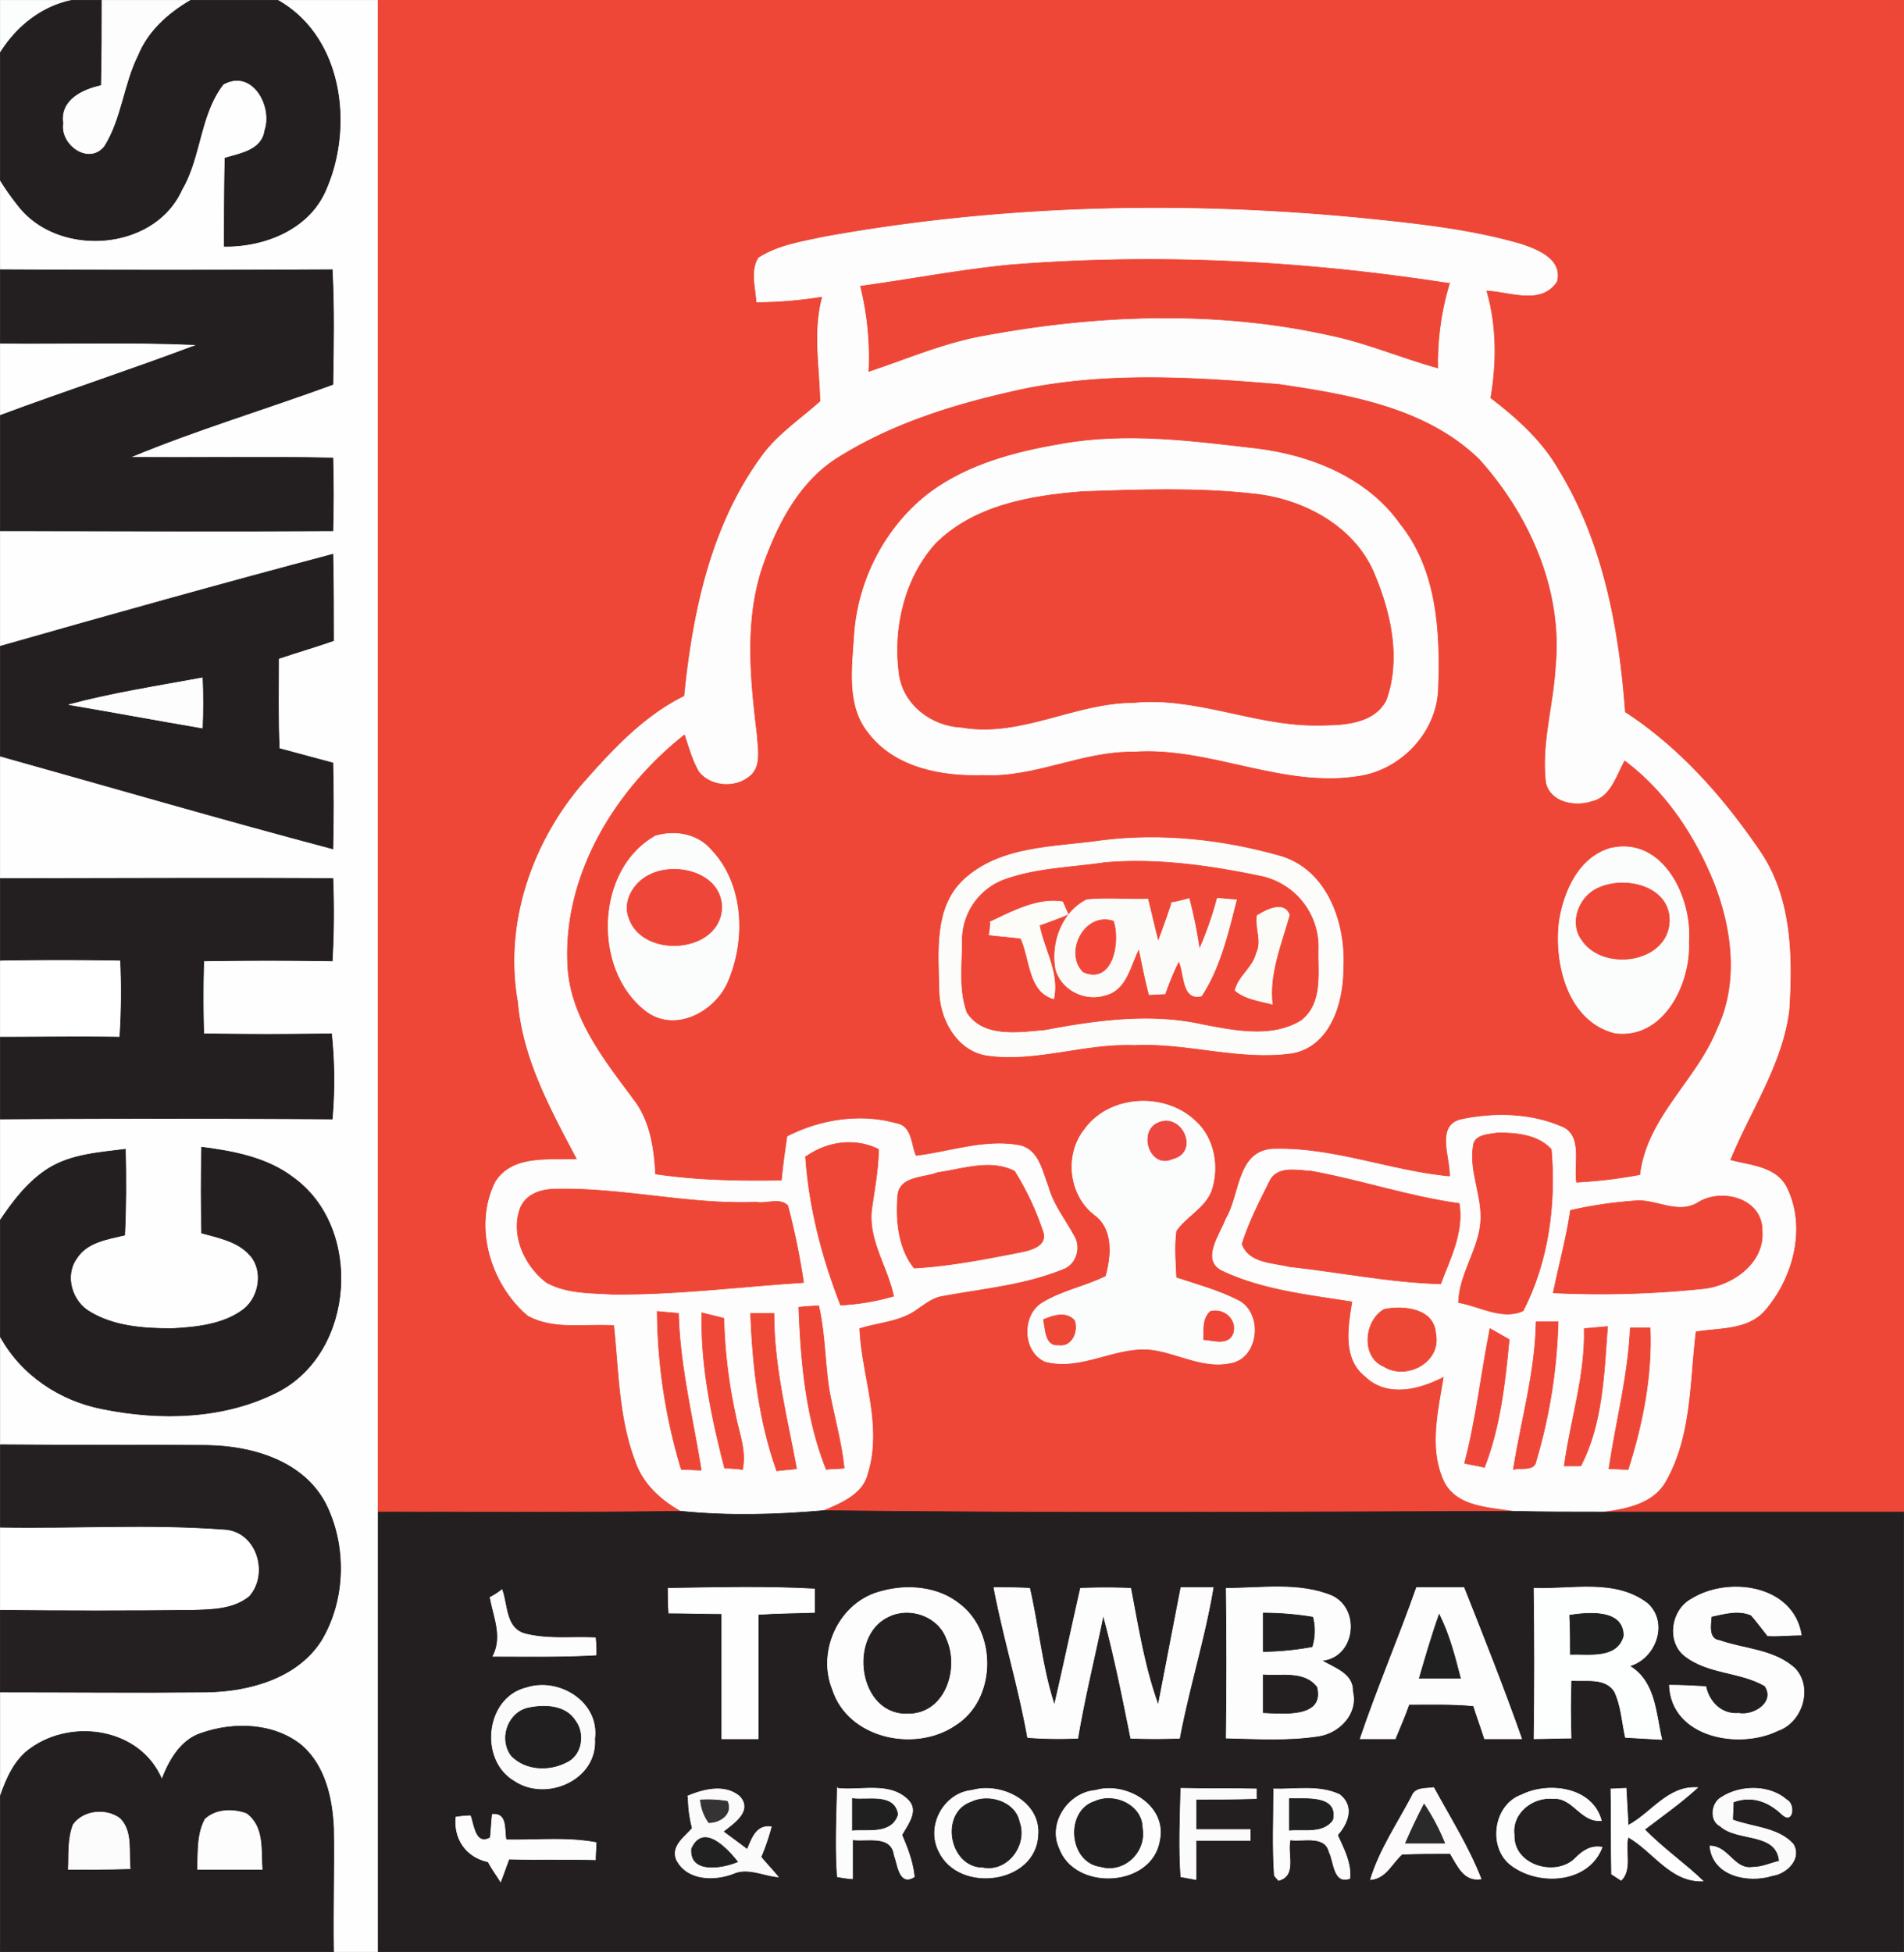 <svg xmlns="http://www.w3.org/2000/svg" viewBox="0 0 682.68 699.93"><rect x="0" y="0" width="682.68" height="699.93" fill="#808080" stroke="none"/><defs><style>.cls-1{fill:#fcfdfd;stroke:#fcfdfd;}.cls-1,.cls-10,.cls-11,.cls-12,.cls-13,.cls-14,.cls-15,.cls-16,.cls-17,.cls-18,.cls-19,.cls-2,.cls-20,.cls-21,.cls-22,.cls-23,.cls-24,.cls-25,.cls-26,.cls-27,.cls-28,.cls-29,.cls-3,.cls-30,.cls-31,.cls-32,.cls-33,.cls-34,.cls-35,.cls-36,.cls-4,.cls-5,.cls-6,.cls-7,.cls-8,.cls-9{stroke-miterlimit:10;stroke-width:0.23px;}.cls-2{fill:#231f20;stroke:#231f20;}.cls-3{fill:#fdfdfd;stroke:#fdfdfd;}.cls-4{fill:#fefefe;stroke:#fefefe;}.cls-5{fill:#ee4737;stroke:#ee4737;}.cls-6{fill:#fcfdfc;stroke:#fcfdfc;}.cls-7{fill:#fbfdfc;stroke:#fbfdfc;}.cls-8{fill:#fcfdfb;stroke:#fcfdfb;}.cls-9{fill:#ef4737;stroke:#ef4737;}.cls-10{fill:#ee4739;stroke:#ee4739;}.cls-11{fill:#fcfcf8;stroke:#fcfcf8;}.cls-12{fill:#fbfcfa;stroke:#fbfcfa;}.cls-13{fill:#fbfcf7;stroke:#fbfcf7;}.cls-14{fill:#f24738;stroke:#f24738;}.cls-15{fill:#fff;stroke:#fff;}.cls-16{fill:#ed4740;stroke:#ed4740;}.cls-17{fill:#ee4738;stroke:#ee4738;}.cls-18{fill:#ed4736;stroke:#ed4736;}.cls-19{fill:#ee4636;stroke:#ee4636;}.cls-20{fill:#f04838;stroke:#f04838;}.cls-21{fill:#ee4837;stroke:#ee4837;}.cls-22{fill:#f04436;stroke:#f04436;}.cls-23{fill:#ef4738;stroke:#ef4738;}.cls-24{fill:#241f20;stroke:#241f20;}.cls-25{fill:#fdfefe;stroke:#fdfefe;}.cls-26{fill:#221f20;stroke:#221f20;}.cls-27{fill:#202020;stroke:#202020;}.cls-28{fill:#212021;stroke:#212021;}.cls-29{fill:#fcfbfc;stroke:#fcfbfc;}.cls-30{fill:#fdfcfd;stroke:#fdfcfd;}.cls-31{fill:#fefdfe;stroke:#fefdfe;}.cls-32{fill:#fdfbfc;stroke:#fdfbfc;}.cls-33{fill:#363334;stroke:#363334;}.cls-34{fill:#212020;stroke:#212020;}.cls-35{fill:#2b2a2a;stroke:#2b2a2a;}.cls-36{fill:#212121;stroke:#212121;}</style></defs><title>Asset 1</title><g id="Layer_2" data-name="Layer 2"><g id="Layer_1-2" data-name="Layer 1"><path class="cls-1" d="M0,0H25.62C14.78,2.22,5.91,9.36,0,18.72V0Z" transform="translate(0.12 0.12)"/><path class="cls-2" d="M25.62,0H36.46c0,10.1,0,20.45-.24,30.55C29.56,32,21.43,35.72,22.67,44.1c-1.24,7.64,9.11,15,14.53,8.13,6.16-9.85,6.9-22.17,12.07-32.52,3.45-8.62,10.6-15,18.48-19.71H100c22.91,13.3,26.85,45.09,17,67.75-5.92,14.54-22.18,20.94-37,20.7,0-10.84,0-21.44.25-32,5.42-1.73,13.3-2.71,14.29-9.86,3-8.62-4.44-21.92-14.54-16.26C71.69,41.14,72.19,56.17,65.29,68,55.43,89.93,21.68,92.39,6.9,74.65A95.5,95.5,0,0,1,0,65V18.72C5.91,9.36,14.78,2.22,25.62,0Z" transform="translate(0.12 0.12)"/><path class="cls-3" d="M36.46,0H67.75c-7.88,4.68-15,11.09-18.48,19.71C44.1,30.06,43.36,42.38,37.2,52.23c-5.42,6.9-15.77-.49-14.53-8.13C21.43,35.72,29.56,32,36.22,30.55c.24-10.1.24-20.45.24-30.55Z" transform="translate(0.12 0.12)"/><path class="cls-4" d="M100,0H135.5V699.7h-16c-.25-14.78.25-29.57,0-44.35-.49-10.59-3-22.17-11.33-29.56-9.86-8.13-24.39-8.63-36.22-4.44-7.39,2.47-11.33,9.61-14,16.51-7.64-18.23-32-21.93-47.06-11.09-5.67,3.94-8.62,10.6-10.84,17v-37.2c24.64,0,49.27.25,73.91,0,15.28-.25,32.52-4.93,41.15-18.48,8.87-14.78,9.11-34.24,1.47-49.27-8.13-15.28-26.36-20.45-42.37-20.7-24.89-.24-49.52,0-74.16-.24V479.19c7.64,13.8,21.43,22.92,36.71,25.87,20.69,4.19,43.61,3.7,62.82-6.16C127.13,484.61,130.08,440,105,422c-9.36-7.15-21.43-9.37-32.76-10.84-.25,10.34-.25,20.69,0,30.79,6.16,1.73,13,3,17.49,8.13,4.68,5.42,3.2,14.79-2.46,19.22-7.15,5.42-16.76,6.41-25.63,6.9-10.1,0-20.69-.74-29.32-5.91-6.65-3.7-9.36-13.06-4.92-19.22,3.69-5.91,11.08-6.9,17.24-8.38.5-10.35.5-20.45.25-30.8-9.36,1.24-19.22,1.73-27.59,6.9C9.85,423.51,4.68,430.41,0,437.31V401.09q59.51-.36,119,0a158.31,158.31,0,0,0-.25-30.55q-22.9.38-45.82,0c-.25-8.62-.25-17.49,0-26.11,15.27-.25,30.79-.25,46.07,0a294.62,294.62,0,0,0,.24-29.57c-39.66-.24-79.57,0-119.24,0V271c39.67,11.09,79.33,22.67,119.24,33.26.25-10.1.25-20.45,0-30.8L100,268.3c-.5-10.84-.25-21.68-.25-32.28,6.65-2.21,13.31-4.18,19.71-6.4,0-10.35,0-20.7-.25-31C79.33,209.17,39.67,220.26,0,231.59V190.2c39.67,0,79.58.25,119.24,0,.25-8.62.25-17.49,0-26.12-24.14-.49-48.53,0-72.68-.24,23.66-9.86,48.54-17.25,72.68-26.12.25-13.79.5-27.35-.24-41.14q-59.5.36-119,0V65a95.5,95.5,0,0,0,6.9,9.61C21.68,92.39,55.43,89.93,65.29,68c6.9-11.83,6.4-26.86,14.78-37.7,10.1-5.66,17.49,7.64,14.54,16.26-1,7.15-8.87,8.13-14.29,9.86-.25,10.59-.25,21.19-.25,32,14.78.24,31-6.16,37-20.7C126.88,45.09,122.94,13.3,100,0Z" transform="translate(0.12 0.12)"/><path class="cls-5" d="M135.5,0h547V542H573.56c8.62-1.23,19-2.71,23.65-11.33,9.11-16.26,8.37-35.48,10.59-53.47,8.13-1.47,18.48-.49,24.64-7.39,10.1-11.58,15-29.56,8.13-43.85-3.7-7.89-13.31-8.13-20.45-10.1,7.14-17.74,18.72-34.25,21.19-53.71,1.23-19.22,1-40.16-10.35-56.91-13.06-19.22-28.83-37.21-48.54-50-2.21-30.06-7.88-60.85-23.89-87-5.92-10.35-15-18.48-24.39-25.62,2.21-12.81,2.21-26.12-1.48-38.68,8.37.25,19.71,5.42,25.37-3.2,2-7.89-6.89-11.34-12.81-13.31C526.5,82,507,80.07,487.57,78.1c-64.3-6.16-129.34-4.68-192.91,6.9-7.88,1.72-16,3-22.91,7.39-3,4.68-1,10.59-.74,15.77a153.39,153.39,0,0,0,23.65-2c-3.45,12.56-1,25.13-.74,37.69-7.14,6.41-15.77,12.07-21.43,20.2-18,24.89-24.39,55.68-27.35,85.5-15,7.39-26.36,19.95-37.2,32.27-17.74,21.19-27.35,49.77-22.42,77.36,1.72,20.45,11.82,38.68,21.19,56.42-9.86.49-23.16-1.72-29.32,8.13-7.89,15.77-1.73,36.46,11.58,47.8,9.36,5.17,20.69,2.71,31,3.45,1.73,16.26,1.73,33.26,7.64,48.78,2.71,8.13,9.36,14,16.51,18-36.22.5-72.44.25-108.66.25V0Z" transform="translate(0.12 0.12)"/><path class="cls-6" d="M294.66,85c63.57-11.58,128.61-13.06,192.91-6.9,19.46,2,38.93,3.94,57.65,9.36,5.92,2,14.78,5.42,12.81,13.31-5.66,8.62-17,3.45-25.37,3.2,3.69,12.56,3.69,25.87,1.48,38.68,9.36,7.14,18.47,15.27,24.39,25.62,16,26.12,21.68,56.91,23.89,87,19.71,12.81,35.48,30.8,48.54,50C642.29,322,642.54,343,641.31,362.17c-2.47,19.46-14,36-21.19,53.71,7.14,2,16.75,2.21,20.45,10.1,6.9,14.29,2,32.27-8.13,43.85-6.16,6.9-16.51,5.92-24.64,7.39-2.22,18-1.48,37.21-10.59,53.47-4.68,8.62-15,10.1-23.65,11.33-10.35,0-20.7,0-31-.25-8.62-1.47-19.71-1.47-24.63-10.1-5.92-11.82-2.47-25.62-.5-37.94-8.62,4.44-20.2,7.39-28.08-.25-8.13-6.4-6.16-17.73-4.69-26.85-15.52-2.46-31.78-4.19-46.07-10.84-8.62-3.7-1.48-13.06.74-19,5.18-8.62,3.94-24.15,16.76-25.13,21.68-.74,42.37,7.88,63.56,9.85.25-6.65-5.17-18.23,4.19-20.45,11.82-2.46,24.64-2.21,35.72,2.47,8.13,2.95,4.68,13.3,5.67,20.2a171.62,171.62,0,0,0,22.66-2.71c2.47-20.69,20.21-33.75,27.6-52.23,7.88-16.51,5.42-35.72-1-52.23-6.9-17-17.24-32.77-32-43.86-2.95,5.18-4.92,13.06-11.82,14.54-5.91,2-14.78.49-16.51-6.65-1.72-14,2.71-27.84,3.45-41.64,2.71-27.35-9.36-54.45-27.35-74.4-19-18.48-46.56-23.16-71.69-26.86-32-2.71-64.8-4.68-96.33,2.71-21.68,4.93-43.36,11.83-62.33,23.9-13.31,8.62-20.95,23.41-26.12,37.94-6.9,19.71-4.68,41.15-2.22,61.35.25,4.93,1.73,11.33-2.95,14.78-5.18,4.19-13.8,3.45-18-1.72-2.46-4.19-3.69-8.87-5.17-13.31-24.64,19.47-43.12,49.52-41.89,81.55.5,19,12.82,34.49,23.66,49,5.91,7.64,7.39,17.25,7.88,26.85,15,2.22,30.06,2.47,45.09,2.22.49-5.42,1.23-10.59,2-15.77,12.07-6.16,26.36-8.37,39.42-4.68,5.42,1,5.17,7.39,6.89,11.58,12.32-1.48,24.89-6.16,37.45-3.69,6.66,1.72,7.89,9.11,10.1,14.78,1.73,6.4,5.92,11.58,9.12,17.49,2.71,4.19,1,10.6-3.94,12.32-13.8,5.67-28.58,6.9-43.12,9.61-3.45.49-6.16,2.71-9.11,4.68-5.92,4.43-13.55,4.68-20.7,6.9.74,17.24,8.38,34.74,3,52-1.73,7.39-9.61,10.6-16,13.31-16.75,1.48-34,2-51,.24-7.15-3.94-13.8-9.85-16.51-18-5.91-15.52-5.91-32.52-7.64-48.78-10.35-.74-21.68,1.72-31-3.45-13.31-11.34-19.47-32-11.58-47.8,6.16-9.85,19.46-7.64,29.32-8.13-9.37-17.74-19.47-36-21.19-56.42-4.93-27.59,4.68-56.17,22.42-77.36,10.84-12.32,22.17-24.88,37.2-32.27,3-29.82,9.36-60.61,27.35-85.5,5.66-8.13,14.29-13.79,21.43-20.2-.24-12.56-2.71-25.13.74-37.69a153.39,153.39,0,0,1-23.65,2c-.25-5.18-2.22-11.09.74-15.77,6.9-4.43,15-5.67,22.91-7.39Z" transform="translate(0.12 0.12)"/><path class="cls-5" d="M308.46,102.49c18-2.46,35.72-5.91,53.71-7.64,52.48-4.18,105.45-1.47,157.43,6.66a97.94,97.94,0,0,0-4.19,30.3c-13.3-3.7-25.87-9.12-39.17-11.83-40.16-8.87-82.29-7.39-122.45,0-14.78,2.47-28.33,8.38-42.38,13.06a105.46,105.46,0,0,0-3-30.55Z" transform="translate(0.12 0.12)"/><path class="cls-2" d="M0,96.58q59.51.36,119,0c.74,13.79.49,27.35.24,41.14-24.14,8.87-49,16.26-72.68,26.12,24.15.24,48.54-.25,72.68.24.25,8.63.25,17.5,0,26.12-39.66.25-79.57,0-119.24,0V148.56c23.16-8.62,46.56-16.26,69.48-24.88-23.16-1-46.32-.25-69.48-.49V96.58Z" transform="translate(0.12 0.12)"/><path class="cls-4" d="M0,123.19c23.16.24,46.32-.5,69.48.49C46.56,132.3,23.16,139.94,0,148.56V123.19Z" transform="translate(0.12 0.12)"/><path class="cls-5" d="M362.17,140.43c31.53-7.39,64.3-5.42,96.33-2.71,25.13,3.7,52.72,8.38,71.69,26.86,18,19.95,30.06,47,27.35,74.4-.74,13.8-5.17,27.6-3.45,41.64,1.73,7.14,10.6,8.62,16.51,6.65,6.9-1.48,8.87-9.36,11.82-14.54,14.79,11.09,25.13,26.86,32,43.86,6.41,16.51,8.87,35.72,1,52.23-7.39,18.48-25.13,31.54-27.6,52.23a171.62,171.62,0,0,1-22.66,2.71c-1-6.9,2.46-17.25-5.67-20.2-11.08-4.68-23.9-4.93-35.72-2.47-9.36,2.22-3.94,13.8-4.19,20.45-21.19-2-41.88-10.59-63.56-9.85-12.82,1-11.58,16.51-16.76,25.13-2.22,5.91-9.36,15.27-.74,19,14.29,6.65,30.55,8.38,46.07,10.84-1.47,9.12-3.44,20.45,4.69,26.85,7.88,7.64,19.46,4.69,28.08.25-2,12.32-5.42,26.12.5,37.94,4.92,8.63,16,8.63,24.63,10.1-82.29.25-164.82.74-247.36-.24,6.41-2.71,14.29-5.92,16-13.31,5.42-17.24-2.22-34.74-3-52,7.15-2.22,14.78-2.47,20.7-6.9,2.95-2,5.66-4.19,9.11-4.68,14.54-2.71,29.32-3.94,43.12-9.61,4.93-1.72,6.65-8.13,3.94-12.32-3.2-5.91-7.39-11.09-9.12-17.49-2.21-5.67-3.44-13.06-10.1-14.78-12.56-2.47-25.13,2.21-37.45,3.69-1.72-4.19-1.47-10.59-6.89-11.58-13.06-3.69-27.35-1.48-39.42,4.68-.74,5.18-1.48,10.35-2,15.77-15,.25-30.06,0-45.09-2.22-.49-9.6-2-19.21-7.88-26.85-10.84-14.54-23.16-30.06-23.66-49-1.23-32,17.25-62.08,41.89-81.55,1.48,4.44,2.71,9.12,5.17,13.31,4.19,5.17,12.81,5.91,18,1.72,4.68-3.45,3.2-9.85,2.95-14.78-2.46-20.2-4.68-41.64,2.22-61.35,5.17-14.53,12.81-29.32,26.12-37.94,19-12.07,40.65-19,62.33-23.9Z" transform="translate(0.12 0.12)"/><path class="cls-6" d="M380.4,159.16c23.4-4.19,47.06-1,70.46,1.72,19.47,2.46,39.42,10.6,51,27.1,13.06,16.26,14.29,38.44,13.55,58.39-.24,15.52-12.81,29.07-27.84,31.54-27.59,4.68-53.71-10.6-81.3-8.62-18.48-.25-35.48,9.36-54,8.37-14.78.49-31.53-2.71-40.9-15-7.88-9.61-5.91-23.16-5.17-34.74,1.23-19.95,11.33-39.66,27.59-51.73,13.56-9.86,30.31-14.29,46.57-17Z" transform="translate(0.12 0.12)"/><path class="cls-5" d="M387.79,176.16c20.45-.74,40.9-1.48,61.1.74,18.23,1.72,37.2,11.82,44.1,29.56,5.67,13.8,9.12,29.81,3.94,44.35-4.68,9.36-17.24,9.11-26.36,9.11-21.68-.24-42.37-10.34-64.3-8.13-20.94,0-40.41,12.57-61.59,8.87-10.85-.49-20.95-8.13-22.42-19.21-2.22-16.27,2-34.25,13.05-46.57,13.8-13.8,34-17.25,52.48-18.72Z" transform="translate(0.12 0.12)"/><path class="cls-2" d="M0,231.59c39.67-11.33,79.33-22.42,119.24-33,.25,10.34.25,20.69.25,31-6.4,2.22-13.06,4.19-19.71,6.4,0,10.6-.25,21.44.25,32.28l19.21,5.17c.25,10.35.25,20.7,0,30.8C79.33,293.68,39.67,282.1,0,271V231.59Z" transform="translate(0.12 0.12)"/><path class="cls-3" d="M24.64,252.53c15.77-4.19,31.78-6.65,47.79-9.61.25,5.92.25,12.08,0,18-16-2.71-31.78-5.67-47.79-8.38Z" transform="translate(0.12 0.12)"/><path class="cls-7" d="M235,299.59c6.9-2,14.78-.74,19.71,4.93,11.83,12.32,12.56,32.27,5.91,47.55-4.68,10.59-19,18.23-29.32,10.1-19-14.78-17.73-50.76,3.7-62.58Z" transform="translate(0.12 0.12)"/><path class="cls-8" d="M394.94,301.31c21.43-2.71,43.6-.24,64.3,5.67,16.75,5.17,23.16,24.39,22.17,40.41,0,12.07-4.68,27.59-18.23,30.05-19,2.71-37.69-3.94-56.67-2.95-18-.74-35.47,6.4-53.21,3.69-10.6-2-16.51-13.3-16.51-23.4-.25-13.31-2-29.08,8.38-39.18,13.3-12.56,32.77-11.82,49.77-14.29Z" transform="translate(0.12 0.12)"/><path class="cls-7" d="M577.5,304c18.72-4.18,29.07,18,27.84,33.51.74,14.78-8.87,35-26.36,32.77-17-4.19-21.93-25.13-20-40.16,1.72-10.84,7.14-22.91,18.48-26.12Z" transform="translate(0.12 0.12)"/><path class="cls-9" d="M395.43,309.2c19-1.73,38.19,1,56.91,4.93A25.89,25.89,0,0,1,472.54,340c-.24,8.38,1.73,19.47-6.16,25.63-10.34,6.4-23.65,3.69-35.23,1.48-18.72-4.19-38.19-1.48-56.66,2-9.12.74-21.93,2.95-27.84-6.16-3-8.13-1.73-17-1.73-25.63a23.14,23.14,0,0,1,14.78-21.92c11.34-4.19,23.66-4.44,35.73-6.16Z" transform="translate(0.12 0.12)"/><path class="cls-10" d="M232.58,313.63c9.36-4.93,25.86-1,26.11,11.58-.49,16.51-28.33,18.48-33.26,3.94-2.46-6.16,1.73-12.81,7.15-15.52Z" transform="translate(0.12 0.12)"/><path class="cls-2" d="M0,314.86c39.67,0,79.58-.24,119.24,0a294.62,294.62,0,0,1-.24,29.57c-15.28-.25-30.8-.25-46.07,0-.25,8.62-.25,17.49,0,26.11q22.91.38,45.82,0a158.31,158.31,0,0,1,.25,30.55q-59.5-.36-119,0V371.53c14.29,0,28.33-.25,42.62,0a248.06,248.06,0,0,0,.25-27.1q-21.43-.37-42.87,0V314.86Z" transform="translate(0.12 0.12)"/><path class="cls-5" d="M572.32,318.56c9.61-4.93,26.37-1.23,26.12,11.58-.49,15-23.65,18.23-31.29,6.9-4.68-6.16-1.23-15.28,5.17-18.48Z" transform="translate(0.12 0.12)"/><path class="cls-11" d="M355,330.39c7.89-3.7,17-8.63,25.87-7.15.49,1,1.48,3.45,2,4.44-3.45,1.47-6.9,2.71-10.34,3.94,1.72,8.87,7.14,17,5.17,26.36-9.12-2.46-8.38-14.54-11.83-21.68-3.69-.49-7.63-.74-11.33-1.23a29.86,29.86,0,0,0,.49-4.68Z" transform="translate(0.12 0.12)"/><path class="cls-12" d="M378.43,347.39c-1.73-9.37,2.22-20.45,11.09-24.89,7.14-.74,14.53,0,21.92-.24,1.23,5.17,2.47,10.34,3.7,15.27,1.72-4.68,3.45-9.36,4.93-14a57.2,57.2,0,0,0,6.15-1.48,170.84,170.84,0,0,1,3.7,18.23A123.74,123.74,0,0,0,436.33,322c1.72,0,5.17.49,6.89.49-3,11.83-5.91,24.39-12.56,34.49-7.15,1.73-5.91-8.37-8.13-12.56a99.78,99.78,0,0,0-4.93,11.82c-1.48,0-4.19.25-5.67.25-1.47-5.42-2.46-10.84-3.69-16.51-3.2,6.16-4.44,15-12.32,16.76-7.14,2.21-15.52-2-17.49-9.36Z" transform="translate(0.12 0.12)"/><path class="cls-13" d="M450.62,328.17c3.2-2,9.6-5.42,11.57-.25-2.95,10.6-7.39,20.94-6.15,32-4.44-1.23-9.61-1.72-13.31-4.93,1.23-5.17,6.41-8.13,7.64-13.3,2.22-4.44-.49-9.12.25-13.55Z" transform="translate(0.12 0.12)"/><path class="cls-14" d="M388.28,348.37c-6.9-6.65.25-21.68,10.84-18.23,2.47,7.39-.24,22.91-10.84,18.23Z" transform="translate(0.12 0.12)"/><path class="cls-15" d="M0,344.43q21.44-.37,42.87,0a248.06,248.06,0,0,1-.25,27.1c-14.29-.25-28.33,0-42.62,0v-27.1Z" transform="translate(0.12 0.12)"/><path class="cls-7" d="M388.28,405.53c8.63-13.06,29.08-14.29,40.16-3.7,6.9,6.16,8.62,16.76,5.67,25.13-2.47,6.16-9.12,9.12-12.57,14.29-.74,5.67-.24,11.34,0,16.76,7.39,2.46,14.79,4.43,21.68,7.88,9.61,4.19,8.13,20.94-2.21,22.67-9.37,2-18.23-3.21-27.35-4.68-13.3-2-25.62,7.63-38.93,4.18-8.13-3.45-8.37-16.5-1.23-20.94s15.52-5.91,22.91-9.61c2-7.14,3-17-4.18-22.17-8.87-6.9-10.6-20.69-4-29.81Z" transform="translate(0.12 0.12)"/><path class="cls-16" d="M414.89,402.57c8.62-4.19,15.28,10.35,5.42,12.81-8.13,3.7-12.32-9.6-5.42-12.81Z" transform="translate(0.12 0.12)"/><path class="cls-5" d="M528.22,410c1-3.45,5.92-3.45,8.87-3.94,6.65,0,14.29.74,19,5.91,1.73,19.47-1,40.41-10.1,57.9-7.39,3.45-15.77-1.72-23.16-2.95.25-10.11,6.9-18.48,7.89-28.34,1-9.61-4.44-19-2.47-28.58Z" transform="translate(0.12 0.12)"/><path class="cls-5" d="M288.75,414.65c7.64-5.43,17.49-6.9,26.11-2.72,0,7.15-1.47,14.54-2.46,21.69-1.23,11.08,5.67,20.44,7.88,31a82.38,82.38,0,0,1-19,3.2c-6.65-17-11.33-35-12.56-53.21Z" transform="translate(0.12 0.12)"/><path class="cls-2" d="M17.25,418.83c8.37-5.17,18.23-5.66,27.59-6.9.25,10.35.25,20.45-.25,30.8-6.16,1.48-13.55,2.47-17.24,8.38-4.44,6.16-1.73,15.52,4.92,19.22,8.63,5.17,19.22,5.91,29.32,5.91,8.87-.49,18.48-1.48,25.63-6.9,5.66-4.43,7.14-13.8,2.46-19.22-4.44-5.17-11.33-6.4-17.49-8.13-.25-10.1-.25-20.45,0-30.79,11.33,1.47,23.4,3.69,32.76,10.84,25.13,18,22.18,62.57-5.42,76.86-19.21,9.86-42.13,10.35-62.82,6.16C21.43,502.11,7.64,493,0,479.19V437.31c4.68-6.9,9.85-13.8,17.25-18.48Z" transform="translate(0.12 0.12)"/><path class="cls-5" d="M336.05,420.31c8.87-1.23,19-4.93,27.6-.49a100.81,100.81,0,0,1,10.1,21.43c2,5.42-4.44,6.9-8.13,7.64-12.57,2.46-25.13,4.93-37.94,5.67-5.67-6.9-6.66-17.25-5.92-25.87.5-7.15,9.36-6.41,14.29-8.38Z" transform="translate(0.12 0.12)"/><path class="cls-5" d="M455.3,423c2.95-5.17,9.85-3.45,14.78-3.2,17.74,3.2,35,9.11,53,11.58,1.72,10.1-3.2,19.71-6.65,28.82-18.23-.49-36-4.18-54.21-6.16-5.91-1.47-14.53-1.23-17-8.13,2.46-7.88,6.4-15.52,10.1-22.91Z" transform="translate(0.12 0.12)"/><path class="cls-5" d="M186.5,432.88c2.22-5.18,7.89-6.66,12.82-6.66,24.14-.49,47.79,5.67,71.69,4.69,3.7.73,8.38-1.73,11.33,1.23A247.71,247.71,0,0,1,288,459.73c-22.91,1.48-45.83,4.44-68.74,4.19-7.88-.49-16.26-.25-23.4-4.19-7.89-5.91-13.06-17.24-9.37-26.85Z" transform="translate(0.12 0.12)"/><path class="cls-5" d="M608.54,431.15c8.38-5.42,23.16-1.72,23.16,9.86,1,11.82-10.84,19.95-21.44,20.94a353.71,353.71,0,0,1-53.46,1.48c2-9.86,4.68-19.47,6.16-29.57a153.56,153.56,0,0,1,23.65-3.45c7.15-.49,14.79,4.93,21.93.74Z" transform="translate(0.12 0.12)"/><path class="cls-17" d="M286.28,468.6a68.88,68.88,0,0,1,7.15-.49c2.22,9.61,2.22,19.95,3.7,29.81,1.72,9.61,4.43,18.72,5.42,28.33-1.48.25-4.93.25-6.41.49-7.39-18.47-9.12-38.68-9.86-58.14Z" transform="translate(0.12 0.12)"/><path class="cls-18" d="M496.19,469.34c7.15-1.48,18-.25,18.48,8.87,2,10.1-10.59,16.75-18.72,11.58-8.13-3.45-6.9-16.51.24-20.45Z" transform="translate(0.12 0.12)"/><path class="cls-19" d="M235.53,470.08c2,.25,5.92.49,7.64.74.49,19,5.17,37.45,8.13,56.17-1.72,0-5.17-.25-7.14-.25a199.85,199.85,0,0,1-8.63-56.66Z" transform="translate(0.12 0.12)"/><path class="cls-20" d="M251.55,470.57c2.71.74,5.17,1.23,7.88,2a183.12,183.12,0,0,0,4.19,34.74c1.23,6.41,3.94,12.81,2.46,19.46a57.62,57.62,0,0,0-6.4-.49c-4.68-18.23-8.63-36.71-8.13-55.68Z" transform="translate(0.12 0.12)"/><path class="cls-21" d="M269,470.82h8.38c0,19,4.68,37.2,8.13,55.68-1.73.24-5.42.49-7.15.74-6.4-18-8.62-37.2-9.36-56.42Z" transform="translate(0.12 0.12)"/><path class="cls-18" d="M374,473c3.7-1.48,7.89-3,11.09.24,1.48,3.7-.74,9.61-5.67,8.87-4.92.49-4.68-5.91-5.42-9.11Z" transform="translate(0.12 0.12)"/><path class="cls-22" d="M433.86,470.08c4.93-1.23,9.61,3,8.13,7.88-1.72,4.44-7.14,2.47-10.59,2.22.24-3.45-.49-7.39,2.46-10.1Z" transform="translate(0.12 0.12)"/><path class="cls-23" d="M550.64,473.77h7.89a191.16,191.16,0,0,1-7.89,50c-.49,3.69-5.66,2.22-8.13,3,2.71-17.49,7.89-35,8.13-53Z" transform="translate(0.12 0.12)"/><path class="cls-17" d="M567.89,476.24c2.71-.25,5.67-.49,8.38-.74-1.24,16.75-1.73,35-9.61,50h-5.92c2.22-16.5,7.64-32.52,7.15-49.27Z" transform="translate(0.12 0.12)"/><path class="cls-9" d="M584.4,476h7.14c.74,17.25-2.71,34.49-7.88,50.75-1.73,0-5.18-.24-6.9-.24,2.46-16.76,6.9-33.26,7.64-50.51Z" transform="translate(0.12 0.12)"/><path class="cls-10" d="M525,524.53c4.19-16,5.91-32.28,9.12-48.29l6.89,3.94c-1.47,15.52-3.2,31.29-8.87,45.83-1.72-.5-5.17-1-7.14-1.48Z" transform="translate(0.12 0.12)"/><path class="cls-24" d="M0,517.88c24.64.24,49.27,0,74.16.24,16,.25,34.24,5.42,42.37,20.7,7.64,15,7.4,34.49-1.47,49.27-8.63,13.55-25.87,18.23-41.15,18.48-24.64.25-49.27,0-73.91,0V577c22.91.25,46.07.25,69,0,6.9-.24,14.54-.24,20.21-4.92,7.14-8.13,2.46-23.41-9.37-23.65-26.36-2-53.21-.25-79.82-.74V517.88Z" transform="translate(0.12 0.12)"/><path class="cls-2" d="M135.5,542c36.22,0,72.44.25,108.66-.25,17,1.73,34.24,1.24,51-.24,82.54,1,165.07.49,247.36.24,10.35.25,20.7.25,31,.25H682.45V699.7H135.5V542Z" transform="translate(0.12 0.12)"/><path class="cls-15" d="M0,547.69c26.61.49,53.46-1.24,79.82.74,11.83.24,16.51,15.52,9.37,23.65C83.52,576.76,75.88,576.76,69,577c-22.91.25-46.07.25-69,0V547.69Z" transform="translate(0.12 0.12)"/><path class="cls-4" d="M239.47,569.37c17.5-.25,35-.74,52.48.24V578c-6.9.25-13.55.25-20.2.74v44.59H258.69V578.48c-6.4,0-12.81-.24-19-.24-.25-3-.25-5.92-.25-8.87Z" transform="translate(0.12 0.12)"/><path class="cls-3" d="M316.34,570.35c9.12-2.46,20-1.48,27.6,4.68,13.55,10.35,13.05,34.25-1.48,43.37-14.29,9.85-38.44,4.92-44.1-12.82-5.67-14,2.71-31.78,18-35.23Z" transform="translate(0.12 0.12)"/><path class="cls-3" d="M356.25,569.12c4.19,0,8.63,0,12.82.25,3.2,14,4.43,28.33,8.87,41.88,3.2-13.8,6.15-27.84,9.36-41.88,6.16-.25,12.07-.25,18,0,2.71,14,4.93,28.33,9.86,41.88l8.13-42.13h11.58c-3,18-8.63,35.72-12.07,54-5.92.24-11.58.24-17.5,0-2.95-14.79-5.91-29.57-9.85-44.1-3,14.78-6.65,29.31-9.12,44.1a147.08,147.08,0,0,1-18-.25c-3.21-18-8.63-35.72-12.08-53.71Z" transform="translate(0.12 0.12)"/><path class="cls-3" d="M439.53,569.37c12.56,0,26.11-2.22,37.94,2.71,10.35,4.92,8.13,22.17-3.7,23.16,4.44,2.71,11.34,4.68,11.09,11.08,2,7.89-4.68,14.79-12.07,16-11.09,1.72-22.42,1-33.26.74.25-18,.25-35.73,0-53.71Z" transform="translate(0.12 0.12)"/><path class="cls-3" d="M507.77,569.12h17c7.15,18,14.29,36,20.7,54.2H532.16c-1.23-3.94-2.71-7.88-3.94-11.82-7.63-.74-15.27-.5-23.16-.5-1.47,4.19-3.2,8.13-4.92,12.32H487.57c6.16-18.23,13.8-36,20.2-54.2Z" transform="translate(0.12 0.12)"/><path class="cls-25" d="M549.9,569.37c13.55.49,29.08-3.45,40.66,5.42,7.63,6.9,3,19.71-6.41,22.42,9.36,5.66,9.36,17,11.58,26.36l-13.06-.74c-1.23-5.42-1.48-11.33-3.94-16.51-3.45-5.17-10.35-3.45-15.52-3.94q-.37,10.35,0,20.7c-4.44,0-8.87.24-13.31.24q.38-27,0-54Z" transform="translate(0.12 0.12)"/><path class="cls-3" d="M605.83,573.56c13.06-8.63,37-5.67,39.91,12.56-4.19,0-8.13.49-12.07.25-2-2.47-3.94-5.18-5.91-7.39-4.68-2-9.61-.5-14.29.49-.25,2.95-1.23,8.13,2.95,8.62,9.12,3.2,19.71,3.2,27.11,10.1,6.4,6.9,2.46,19.22-6.16,22.18-14,6.89-38.19,2.46-38.93-16.26,4.43,0,8.62.24,13.06.49,1.23,5.66,5.66,10.1,11.82,9.61,5.42,1,13.31-4,9.36-9.86-8.86-5.17-20.44-4.19-28.82-10.84-6.16-4.93-4.93-15.77,2-20Z" transform="translate(0.12 0.12)"/><path class="cls-3" d="M175.66,572.57a23.7,23.7,0,0,0,4.19-2.71c2,5.42,1.23,13.8,8.13,15.77,8.38,2.21,17,1,25.38,1.48a50.68,50.68,0,0,1,.25,6.16c-12.32.73-24.64.49-37,.49,3.69-7.15.25-14-1-21.19Z" transform="translate(0.12 0.12)"/><path class="cls-2" d="M318.56,579.71c7.39-3.69,17.49-.24,20.45,7.64,4.93,10.6-.25,27.1-13.8,26.86-17.49.49-21.19-27.84-6.65-34.5Z" transform="translate(0.12 0.12)"/><path class="cls-26" d="M452.83,578.24a108.24,108.24,0,0,1,17.74,1.47,19.4,19.4,0,0,1-.24,10.6,103.28,103.28,0,0,1-17.5,1.72V578.24Z" transform="translate(0.12 0.12)"/><path class="cls-27" d="M515.9,578.73c3.7,7.39,5.67,15.27,7.64,22.91H508.76c2.22-7.64,4.43-15.27,7.14-22.91Z" transform="translate(0.12 0.12)"/><path class="cls-28" d="M562.71,579c6.66-1,19.22-2.22,19.22,7.39-2.22,8.37-12.56,6.4-19,6.65,0-4.68,0-9.36-.25-14Z" transform="translate(0.12 0.12)"/><path class="cls-2" d="M452.83,600.41c6.41.49,14.79-1.48,19.22,4.43,2.71,11.09-12.32,9.37-19.22,9.12V600.41Z" transform="translate(0.12 0.12)"/><path class="cls-29" d="M188.47,605.09c11.58-3.94,26.37,4.93,24.64,18.23,1,14.78-17.49,22.67-28.82,15-12.57-7.39-10.35-29.56,4.18-33.26Z" transform="translate(0.12 0.12)"/><path class="cls-26" d="M188.47,612.48c5.92-1.48,14.05-1.48,17.74,4.44,3.45,4.68,2.22,12.32-3.2,14.78-6.16,3.2-14.54,3-19.71-2.22-4.43-5.66-1.72-14.78,5.17-17Z" transform="translate(0.12 0.12)"/><path class="cls-2" d="M71.94,621.35c11.83-4.19,26.36-3.69,36.22,4.44,8.37,7.39,10.84,19,11.33,29.56.25,14.78-.25,29.57,0,44.35H0V643.77c2.22-6.4,5.17-13.06,10.84-17,15-10.84,39.42-7.14,47.06,11.09,2.71-6.9,6.65-14,14-16.51Z" transform="translate(0.12 0.12)"/><path class="cls-29" d="M246.62,643.77c5.91-2.46,13.3-4.19,18.48.25,4.68,5.17-2.22,9.61-5.92,12.56,3,2.22,5.67,4.19,8.63,6.41,1.72-3.94,3.2-8.87,8.62-8.13a80.9,80.9,0,0,1-3.7,10.84c2,2.46,4.19,4.68,6.16,7.14-5.42-.49-10.84-3.45-16-1.23-6.9,2.71-16.75,2.47-20.45-4.93-2-4.92,3-8.13,5.67-11.33a45,45,0,0,1-1.48-11.58Z" transform="translate(0.12 0.12)"/><path class="cls-30" d="M300.08,641.06c8.38,1,18.73-2.46,25.38,4.19,3.94,3.94-.25,8.87-2.22,12.56,2,4.69,3.94,9.61,4.44,15-5.42,3.45-5.92-4.68-7.15-7.63-1-7.64-9.61-4.93-15-5.67v14a40.31,40.31,0,0,1-5.42-.74c-.74-10.59-.24-21.18,0-31.78Z" transform="translate(0.12 0.12)"/><path class="cls-30" d="M348.37,641.8c10.35-3,24.64,3.94,23.65,16-.74,17.5-28.33,21-35.48,5.92-4.68-9.12,1.73-20.94,11.83-21.93Z" transform="translate(0.12 0.12)"/><path class="cls-31" d="M392.72,641.8c10.84-3.2,25.62,5.42,22.91,18-2.71,16.75-30.55,18.23-36,2.46-3.94-8.87,3.45-19.71,13.06-20.45Z" transform="translate(0.12 0.12)"/><path class="cls-29" d="M423.27,641.06c9.11.25,18,0,27.1.25v3.45c-7.39.24-14.54.24-21.68.24v10.84h19.46v3.95H428.69v14c-1.48-.25-3.94-.74-5.42-1-.74-10.59-.25-21.18,0-31.78Z" transform="translate(0.12 0.12)"/><path class="cls-30" d="M456.53,641.31c7.64.24,16.26-1.48,23.65,2,5.42,4.19,3,10.35-.74,14.53,2.22,4.93,4.93,9.86,4.44,15.53-5.92,2.21-5.67-6.16-7.4-9.37-1.47-6.4-9.6-3.69-14-4.43-1.23,4.93,2.47,12.81-4.19,14.54l-1.48-1.73c-.73-10.35-.24-20.69-.24-31Z" transform="translate(0.12 0.12)"/><path class="cls-32" d="M506.05,644c1.23-3.45,5.17-2.71,7.88-3.2,5.92,10.84,12.57,21.43,17,32.76-6.16,1-8.37-4.68-11.08-9.11-5.67,0-11.58,0-17.25.24-3.7,3.21-5.67,8.63-11.33,9.12,3.2-10.6,9.61-20,14.78-29.81Z" transform="translate(0.12 0.12)"/><path class="cls-3" d="M545.22,643.53c9.61-4.93,25.63-3,28.83,9.11-7.39.74-10.1-8.38-17.25-7.88-7.39-.74-15,5.17-14,13-.49,11.09,15.27,15.53,22.17,8.14,2.47-2.47,5.42-4.44,9.36-3.7-4.92,13.06-23.15,14-33,6.16-7.88-6.41-5.91-21.19,3.94-24.88Z" transform="translate(0.12 0.12)"/><path class="cls-4" d="M577.5,641.31c1.48,0,4.19-.25,5.42-.25q.36,6.66.74,13.31c8.37-4.44,14.29-14.29,24.88-13.55-5.91,5.42-12.56,10.1-19,15,6.41,6.66,14.29,12.08,20.94,18.48-11.58.49-17.74-10.59-26.85-15.77-1.24,4.93,1.47,11.58-2.47,15.53-.74-.5-2.71-1.73-3.45-2.22-.24-10.1,0-20.45-.24-30.55Z" transform="translate(0.12 0.12)"/><path class="cls-29" d="M617.16,644.26c6.9-4.43,17.25-4.43,23.41,1,3,1.48,2.22,8.87-1.73,5.17-4.92-4.68-10.84-6.89-17.49-4.43,0,1.72-.24,4.93-.24,6.4,7.39,2.71,16.26,2.71,21.68,8.63,3.2,5.17-2.22,10.59-7.4,11.33-8.62,2.71-21.43.25-22.42-10.59,6.66,0,8.63,8.62,15.28,7.63,3.45,0,6.41-1.47,9.61-2.21-1-10.6-15-6.9-21.19-12.57-3.94-2-3.2-8.37.49-10.35Z" transform="translate(0.12 0.12)"/><path class="cls-33" d="M251.05,645.25a41.87,41.87,0,0,1,9.61.49c2,4.44-2.46,7.64-6.65,7.64a16.37,16.37,0,0,1-3-8.13Z" transform="translate(0.12 0.12)"/><path class="cls-34" d="M305.5,644.76c5.67.74,15-2,16.26,5.66-2.21,7.15-10.84,5.18-16.26,5.67V644.76Z" transform="translate(0.12 0.12)"/><path class="cls-26" d="M348.12,646c6.16-3,15.77-.25,17.25,7.14,3,8.13-4.19,18-13.06,16.26-12.07,0-15.52-19.46-4.19-23.4Z" transform="translate(0.12 0.12)"/><path class="cls-26" d="M392.47,645.74c7.15-3.2,17,1.48,17,9.61,1.48,8.62-6.65,16.26-15,13.8-11.33-1.48-12.81-20-2-23.41Z" transform="translate(0.12 0.12)"/><path class="cls-28" d="M462.19,644.76c5.43.24,17.5-1.48,15.53,7.63-3.45,4.93-10.35,3.21-15.53,3.7V644.76Z" transform="translate(0.12 0.12)"/><path class="cls-35" d="M510.48,646.73a76.53,76.53,0,0,1,7.4,14H503.83q3-7,6.65-14Z" transform="translate(0.12 0.12)"/><path class="cls-30" d="M26.12,654.12c3.69-5.17,11.82-5.91,16.75-2.22,4.68,4.68,3,12.07,3.69,18-7.39.24-14.78.24-22.17.24.25-5.42-.25-10.84,1.73-16Z" transform="translate(0.12 0.12)"/><path class="cls-3" d="M73.42,652.15c3.94-3.7,10.1-3.7,14.78-2,6.41,4.68,5.18,13.05,5.67,20H70.71c.25-5.91-.25-12.56,2.71-18Z" transform="translate(0.12 0.12)"/><path class="cls-3" d="M163.34,651.41a36.44,36.44,0,0,1,5.18-.49c1.23,3.2,1.72,10.84,7.14,7.88.25-2,.5-6.41.74-8.38,5.42-.49,4.19,5.42,4.93,9.12,10.84.25,21.68-1,32.28,1,0,1.48-.25,4.44-.25,6.16-10.35-.24-20.7,0-31-.24-.74,2-2.22,6.16-3,8.13-1.48-2.47-3.2-4.68-4.44-7.15-7.88-1.72-12.31-8.13-11.58-16Z" transform="translate(0.12 0.12)"/><path class="cls-36" d="M247.85,662.74c4.19-9.36,12.81,0,16.51,4.68-5.18,2.22-17.25,4.44-16.51-4.68Z" transform="translate(0.12 0.12)"/></g></g></svg>
